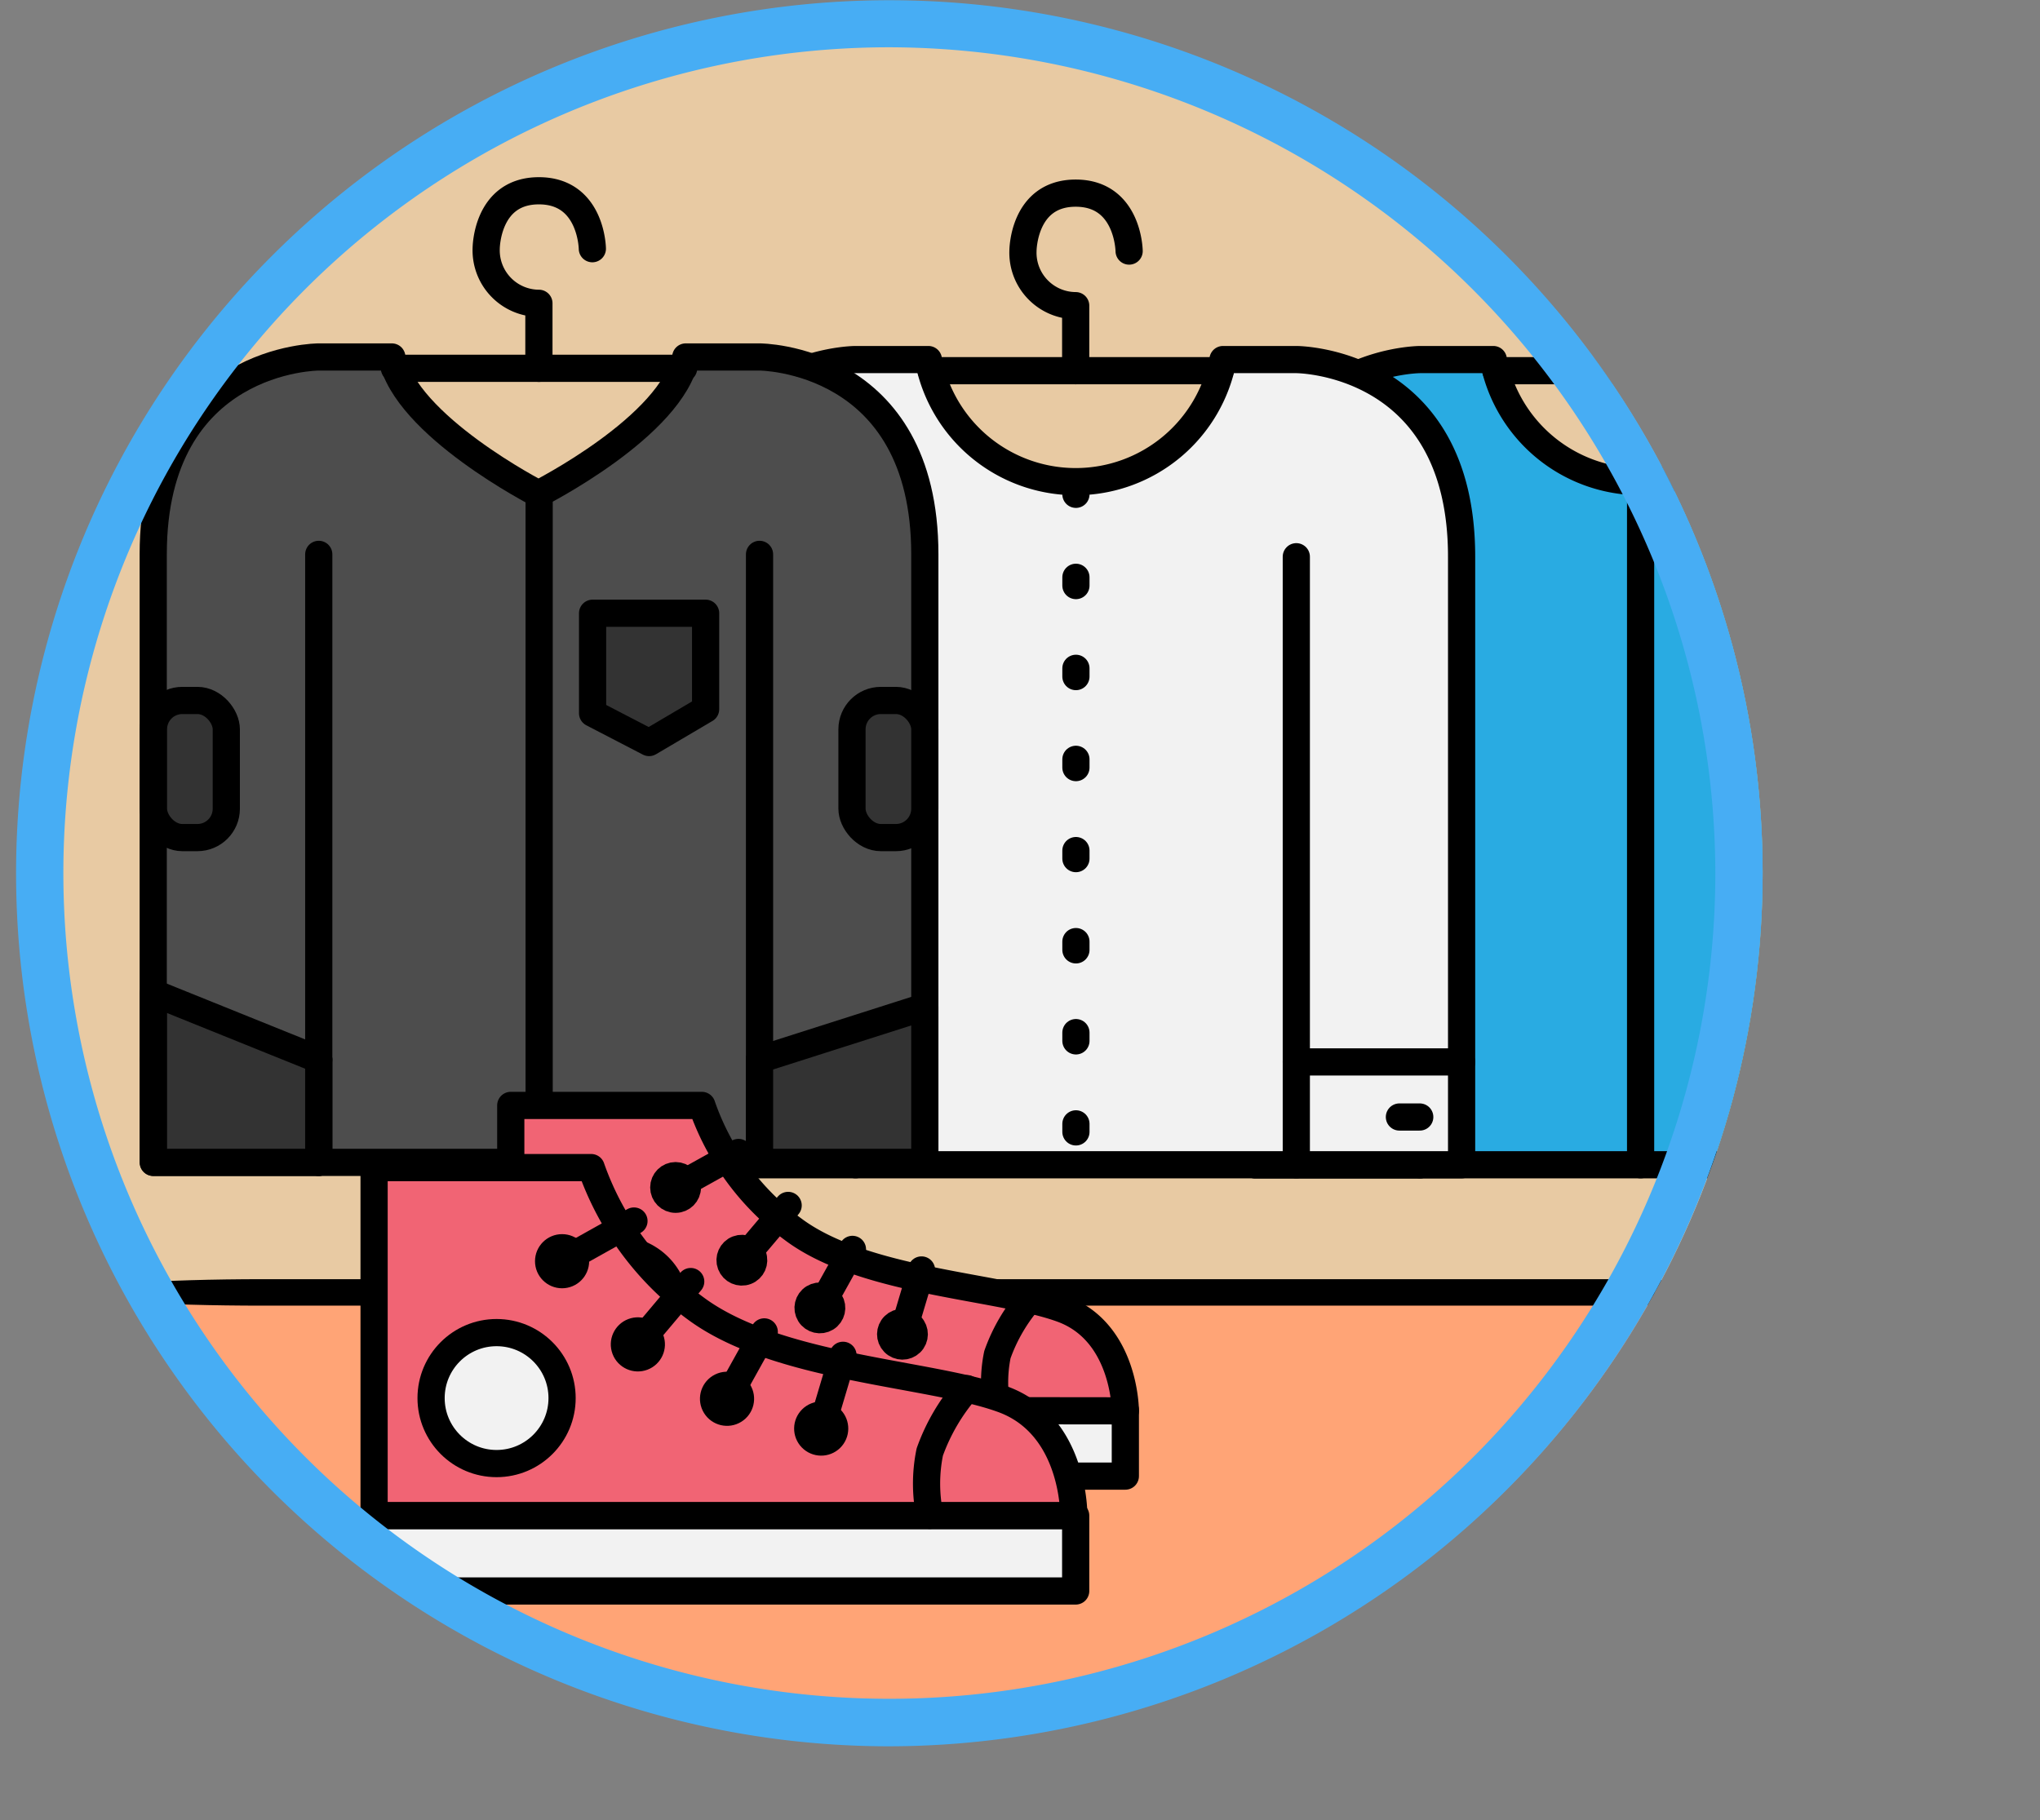 <svg xmlns="http://www.w3.org/2000/svg" xmlns:xlink="http://www.w3.org/1999/xlink" viewBox="0 0 86.27 76.99"><rect x="0" y="0" width="86.27" height="76.99" fill="#808080" stroke="none"/><defs><style>.cls-1,.cls-12,.cls-6{fill:none;}.cls-2{clip-path:url(#clip-path);}.cls-3{fill:#e8caa3;}.cls-4{fill:#ffa476;}.cls-5{fill:#29abe2;}.cls-10,.cls-11,.cls-12,.cls-5,.cls-6,.cls-7,.cls-8,.cls-9{stroke:#000;stroke-linejoin:round;stroke-width:1.15px;}.cls-5,.cls-6,.cls-8,.cls-9{stroke-linecap:round;}.cls-7{fill:#333;}.cls-10,.cls-8{fill:#f2f2f2;}.cls-9{fill:#4d4d4d;}.cls-11{fill:#f16474;}.cls-13{fill:#47adf4;}</style><clipPath id="clip-path"><circle class="cls-1" cx="37.74" cy="36.93" r="36.8"/></clipPath></defs><title>Fichier 40</title><g id="Calque_2" data-name="Calque 2"><g id="Calque_3" data-name="Calque 3"><g class="cls-2"><rect class="cls-3" y="0.47" width="76.69" height="54.2"/><rect class="cls-4" x="1.62" y="54.8" width="72.25" height="22.19"/><line class="cls-1" x1="12.16" y1="29.76" x2="12.16" y2="54.4"/><line class="cls-1" x1="73.11" y1="54.67" x2="9.8" y2="54.67"/><line class="cls-1" x1="73.39" y1="54.67" x2="69.41" y2="54.67"/><line class="cls-1" x1="6.15" y1="54.67" x2="2.17" y2="54.67"/><path d="M3.22,54.67c0-.31,3.55-.56,7.92-.56H67.55c4.38,0,7.92.25,7.92.56s-3.55.56-7.92.56H11.14C6.77,55.23,3.22,55,3.22,54.67Z"/><path class="cls-5" d="M78.7,15.21H75.61a6.34,6.34,0,0,1-12.46,0H60.06s-7,0-7,8.34V49.27H85.69V23.55C85.69,15.21,78.7,15.21,78.7,15.21Z"/><line class="cls-6" x1="60.06" y1="23.55" x2="60.06" y2="49.27"/><line class="cls-6" x1="69.38" y1="20.35" x2="69.38" y2="49.27"/><line class="cls-6" x1="53.07" y1="44.92" x2="60.06" y2="44.92"/><line class="cls-6" x1="78.7" y1="23.55" x2="78.7" y2="49.27"/><line class="cls-6" x1="85.69" y1="44.92" x2="78.7" y2="44.92"/><line class="cls-6" x1="63.26" y1="15.68" x2="75.49" y2="15.68"/><path class="cls-6" d="M69.38,15.68V12.93a2.24,2.24,0,0,1-2.23-2.31s0-2.45,2.23-2.45,2.26,2.45,2.26,2.45"/><rect class="cls-7" x="78.7" y="44.92" width="6.99" height="4.35"/><rect class="cls-7" x="53.07" y="44.92" width="6.99" height="4.35"/><path class="cls-8" d="M54.82,15.21H51.72a6.34,6.34,0,0,1-12.46,0H36.18s-7,0-7,8.34V49.27H61.81V23.55C61.81,15.21,54.82,15.21,54.82,15.21Z"/><line class="cls-6" x1="36.18" y1="23.55" x2="36.18" y2="49.27"/><line class="cls-6" x1="45.5" y1="20.56" x2="45.5" y2="20.91"/><line class="cls-6" x1="45.5" y1="24.42" x2="45.5" y2="24.77"/><line class="cls-6" x1="45.5" y1="28.27" x2="45.5" y2="28.62"/><line class="cls-6" x1="45.5" y1="32.12" x2="45.5" y2="32.47"/><line class="cls-6" x1="45.5" y1="35.98" x2="45.5" y2="36.32"/><line class="cls-6" x1="45.5" y1="39.83" x2="45.5" y2="40.18"/><line class="cls-6" x1="45.5" y1="43.68" x2="45.5" y2="44.03"/><line class="cls-6" x1="45.5" y1="47.54" x2="45.5" y2="47.88"/><line class="cls-6" x1="29.19" y1="44.92" x2="36.18" y2="44.92"/><line class="cls-6" x1="54.82" y1="23.55" x2="54.82" y2="49.27"/><line class="cls-6" x1="61.81" y1="44.92" x2="54.82" y2="44.92"/><line class="cls-6" x1="39.38" y1="15.68" x2="51.6" y2="15.68"/><path class="cls-6" d="M45.49,15.68V12.93a2.24,2.24,0,0,1-2.23-2.31s0-2.45,2.23-2.45,2.26,2.45,2.26,2.45"/><line class="cls-6" x1="31.14" y1="47.25" x2="32" y2="47.25"/><line class="cls-6" x1="59.18" y1="47.25" x2="60.04" y2="47.25"/><path class="cls-9" d="M32.12,15.1H29c-.56,2.93-6.23,5.79-6.23,5.79S17.13,18,16.57,15.1H13.48s-7,0-7,8.34V49.17H39.11V23.45C39.11,15.1,32.12,15.1,32.12,15.1Z"/><line class="cls-6" x1="13.48" y1="23.45" x2="13.48" y2="49.17"/><line class="cls-6" x1="22.8" y1="20.89" x2="22.8" y2="49.17"/><line class="cls-6" x1="6.49" y1="44.82" x2="13.48" y2="44.82"/><line class="cls-6" x1="32.12" y1="23.45" x2="32.12" y2="49.17"/><line class="cls-6" x1="39.11" y1="44.82" x2="32.12" y2="44.82"/><line class="cls-6" x1="16.68" y1="15.58" x2="28.91" y2="15.58"/><path class="cls-6" d="M22.79,15.58V12.83a2.24,2.24,0,0,1-2.23-2.31s0-2.45,2.23-2.45,2.26,2.45,2.26,2.45"/><polygon class="cls-7" points="39.11 49.17 32.12 49.17 32.12 44.82 39.11 42.59 39.11 49.17"/><polygon class="cls-7" points="13.48 49.17 6.49 49.17 6.49 42 13.48 44.82 13.48 49.17"/><rect class="cls-7" x="6.49" y="29.63" width="3.08" height="5.8" rx="1.22" ry="1.22"/><rect class="cls-7" x="36.03" y="29.63" width="3.08" height="5.8" rx="1.22" ry="1.22"/><polygon class="cls-7" points="25.06 25.94 29.84 25.94 29.84 30 27.45 31.41 25.06 30.17 25.06 25.94"/><rect class="cls-10" x="21.6" y="59.65" width="25.99" height="2.79"/><path class="cls-11" d="M21.6,59.65V46.76h8.08A10.94,10.94,0,0,0,33.54,52c3,2.25,8.71,2.39,11.38,3.37s2.67,4.31,2.67,4.31Z"/><circle class="cls-12" cx="28.57" cy="50.23" r="0.5"/><line class="cls-6" x1="31.23" y1="48.75" x2="28.57" y2="50.23"/><circle class="cls-12" cx="31.37" cy="53.31" r="0.5" transform="translate(-16.89 14.62) rotate(-20.81)"/><line class="cls-6" x1="33.33" y1="50.99" x2="31.37" y2="53.31"/><circle class="cls-12" cx="34.67" cy="55.33" r="0.5" transform="translate(-23.95 26.57) rotate(-31.8)"/><line class="cls-6" x1="36.05" y1="52.85" x2="34.57" y2="55.51"/><circle class="cls-12" cx="38.16" cy="56.44" r="0.5" transform="translate(-28.57 42.72) rotate(-44.32)"/><line class="cls-6" x1="38.97" y1="53.72" x2="38.1" y2="56.64"/><path class="cls-6" d="M43.55,54.95a7.34,7.34,0,0,0-1.37,2.35,5.82,5.82,0,0,0,0,2.35"/><circle class="cls-8" cx="26.14" cy="55.3" r="2.43"/><rect class="cls-10" x="15.82" y="64.11" width="29.67" height="3.19"/><path class="cls-11" d="M15.82,64.11V49.39H25a12.5,12.5,0,0,0,4.41,5.95c3.45,2.57,9.94,2.73,13,3.85s3,4.92,3,4.92Z"/><circle class="cls-12" cx="23.77" cy="53.35" r="0.57"/><line class="cls-6" x1="26.81" y1="51.65" x2="23.77" y2="53.35"/><circle class="cls-12" cx="26.97" cy="56.87" r="0.57" transform="translate(-18.44 13.29) rotate(-20.81)"/><line class="cls-6" x1="29.21" y1="54.21" x2="26.97" y2="56.87"/><circle class="cls-12" cx="30.74" cy="59.17" r="0.57" transform="translate(-26.56 25.08) rotate(-31.8)"/><line class="cls-6" x1="32.32" y1="56.34" x2="30.63" y2="59.38"/><circle class="cls-12" cx="34.73" cy="60.43" r="0.57" transform="translate(-32.34 41.46) rotate(-44.32)"/><line class="cls-6" x1="35.65" y1="57.33" x2="34.66" y2="60.66"/><path class="cls-6" d="M40.89,58.74a8.39,8.39,0,0,0-1.57,2.68,6.65,6.65,0,0,0,0,2.68"/><circle class="cls-8" cx="21" cy="59.14" r="2.77"/></g><path class="cls-13" d="M37.61,73.87A36.93,36.93,0,1,1,74.54,36.93,37,37,0,0,1,37.61,73.87ZM37.61,2A34.93,34.93,0,1,0,72.54,36.93,35,35,0,0,0,37.61,2Z"/></g></g></svg>